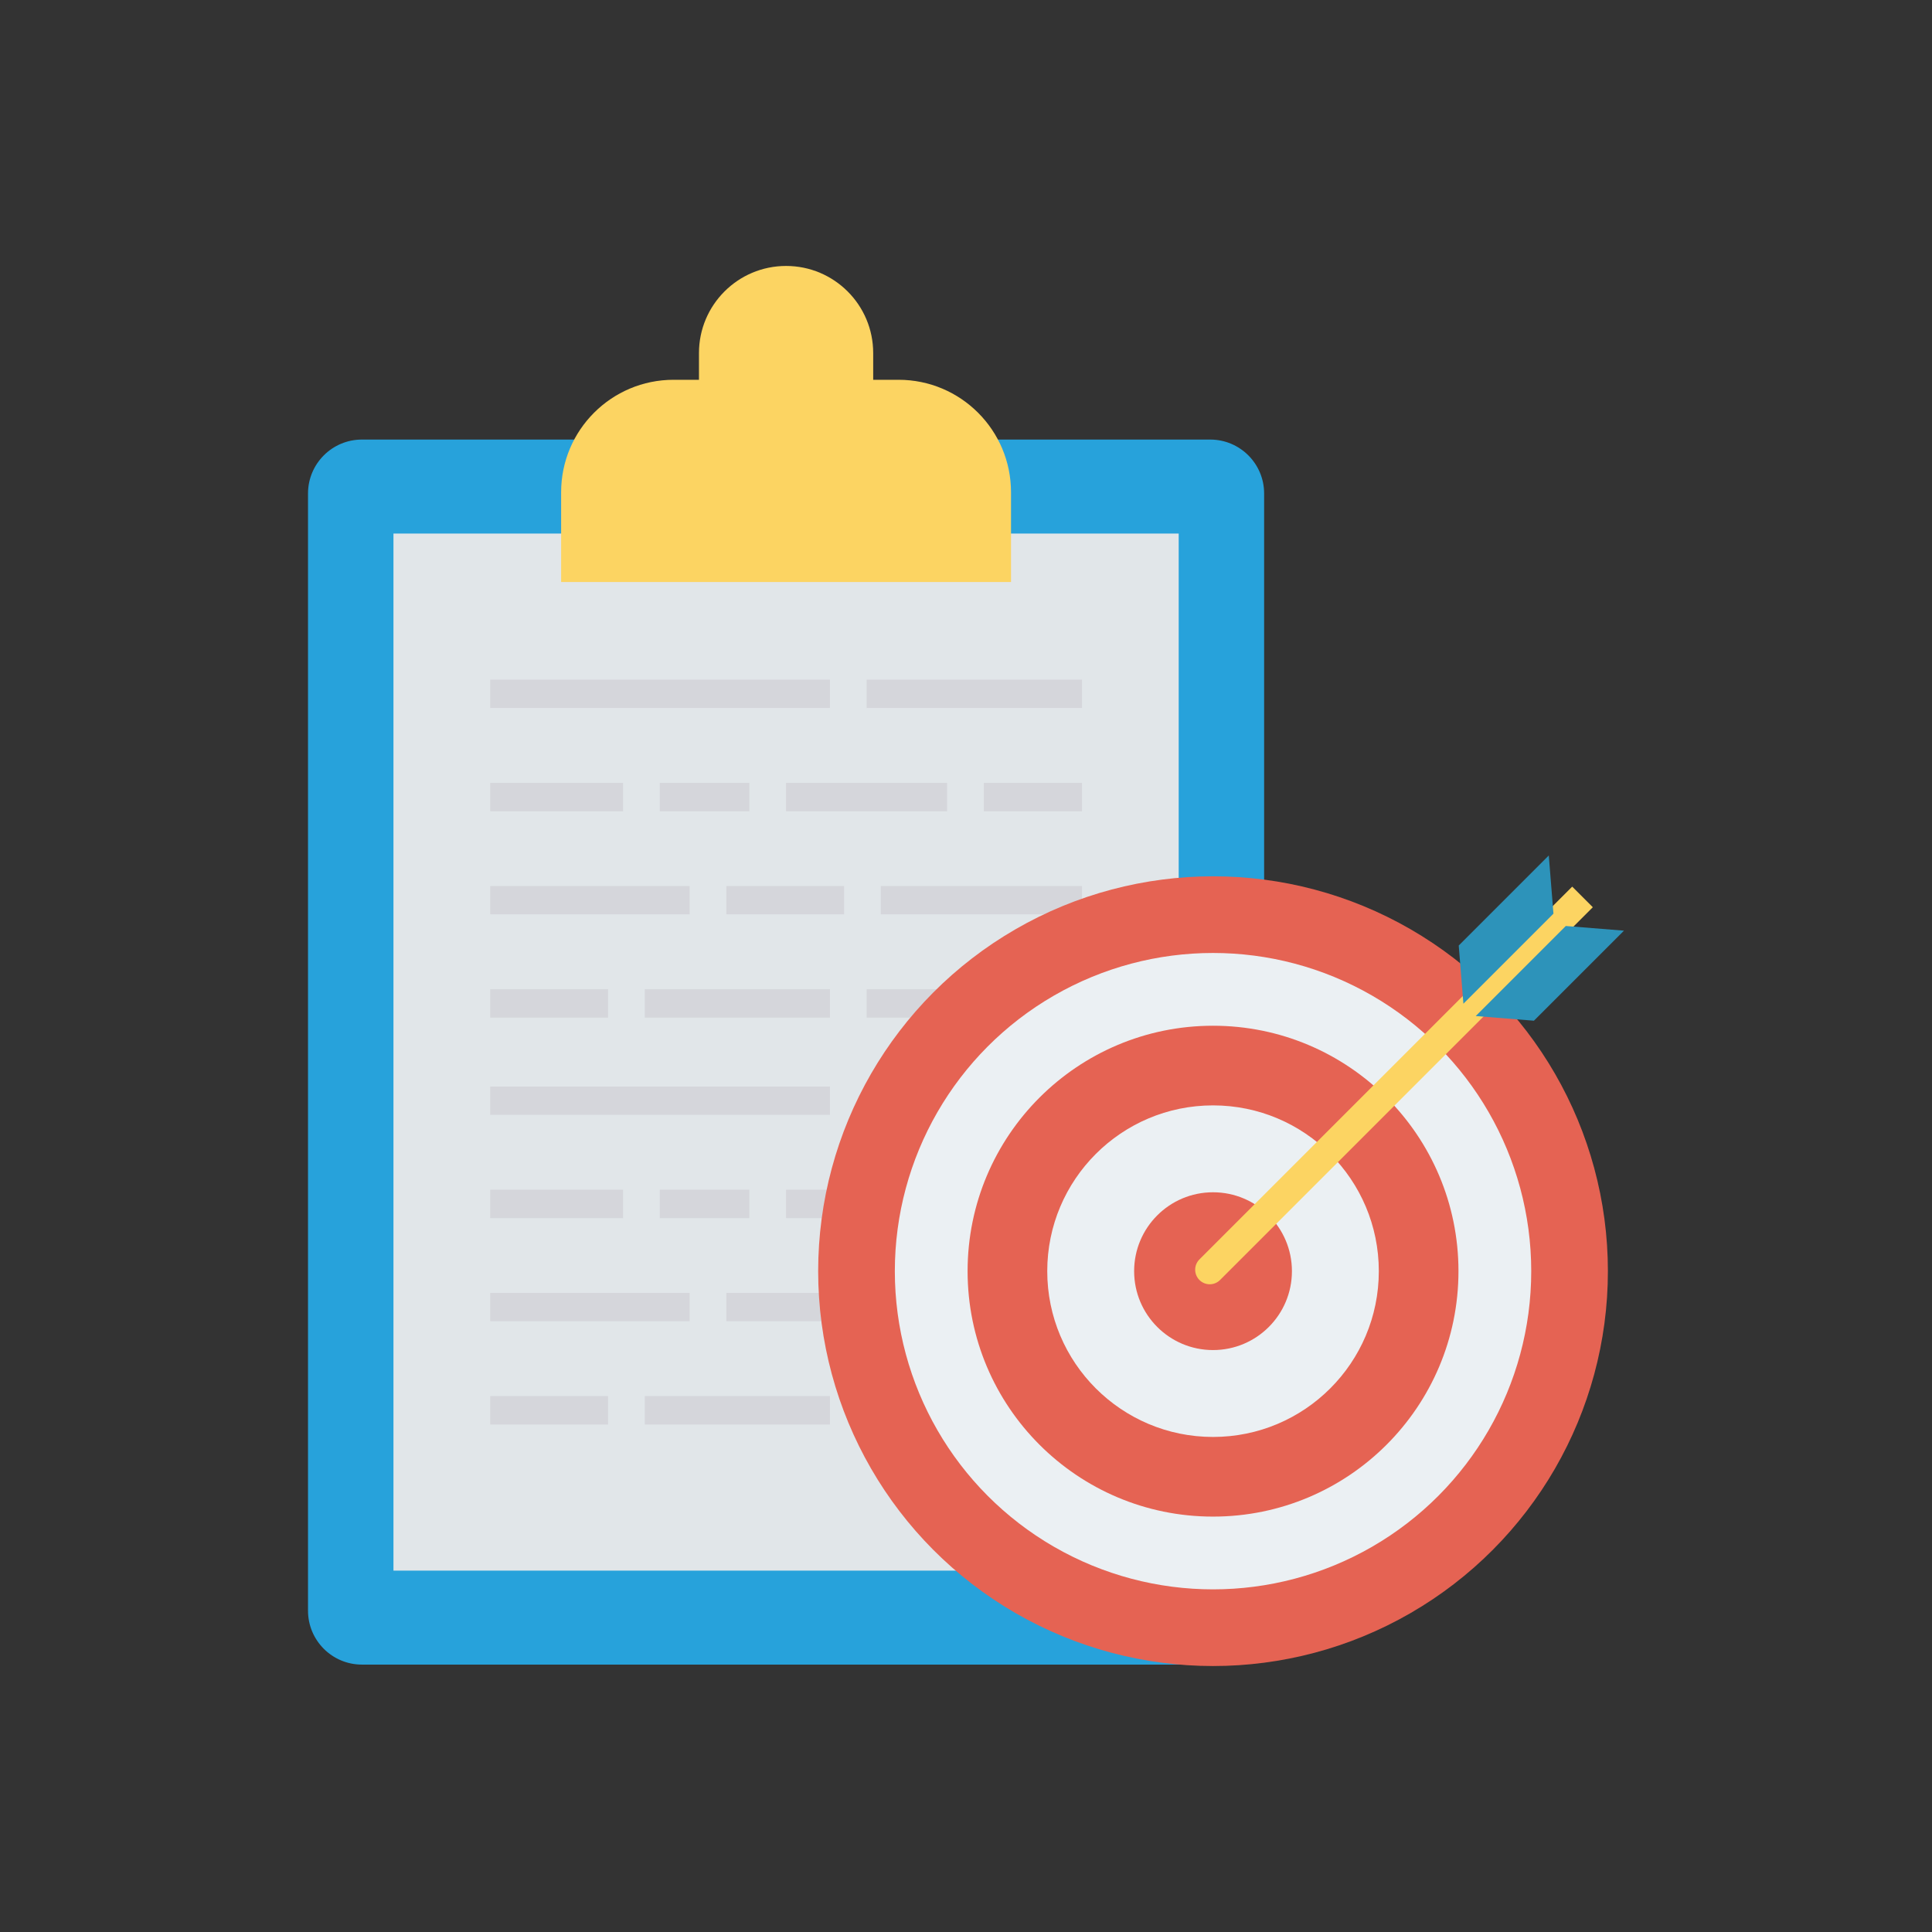 <svg enable-background="new 0 0 110 110" height="512" viewBox="0 0 110 110" width="512" xmlns="http://www.w3.org/2000/svg"><rect x="0" y="0" width="110" height="110" fill="#333333" stroke="none"/><path d="m68.905 25.027h-48.298c-1.695 0-3.07 1.374-3.07 3.07v63.608c0 1.695 1.374 3.07 3.07 3.07h48.298c1.695 0 3.069-1.374 3.069-3.07v-63.608c-0-1.695-1.374-3.07-3.069-3.07z" fill="#27a2db"/><path d="m22.402 30.378h44.708v59.047h-44.708z" fill="#e1e6e9"/><path d="m51.16 21.623h-1.444v-1.521c0-2.739-2.221-4.96-4.96-4.96-2.739 0-4.96 2.221-4.96 4.96v1.521h-1.444c-3.537 0-6.404 2.867-6.404 6.404v5.11h25.615v-5.11c-0-3.537-2.867-6.404-6.404-6.404z" fill="#fcd462"/><g fill="#d5d6db"><path d="m27.91 56.321h6.711v1.619h-6.711z"/><path d="m36.711 56.321h10.542v1.619h-10.542z"/><path d="m49.344 56.321h12.258v1.619h-12.258z"/><path d="m27.91 38.697h19.343v1.611h-19.343z"/><path d="m49.344 38.697h12.258v1.611h-12.258z"/><path d="m27.91 44.572h7.565v1.619h-7.565z"/><path d="m37.565 44.572h5.1v1.619h-5.1z"/><path d="m44.756 44.572h9.167v1.619h-9.167z"/><path d="m56.014 44.572h5.588v1.619h-5.588z"/><path d="m27.91 50.446h11.355v1.611h-11.355z"/><path d="m41.356 50.446h6.703v1.611h-6.703z"/><path d="m50.149 50.446h11.453v1.611h-11.453z"/><path d="m27.91 79.486h6.711v1.619h-6.711z"/><path d="m36.711 79.486h10.542v1.619h-10.542z"/><path d="m49.344 79.486h12.258v1.619h-12.258z"/><path d="m27.91 61.863h19.343v1.611h-19.343z"/><path d="m49.344 61.863h12.258v1.611h-12.258z"/><path d="m27.91 67.737h7.565v1.619h-7.565z"/><path d="m37.565 67.737h5.1v1.619h-5.1z"/><path d="m44.756 67.737h9.167v1.619h-9.167z"/><path d="m56.014 67.737h5.588v1.619h-5.588z"/><path d="m27.91 73.612h11.355v1.611h-11.355z"/><path d="m41.356 73.612h6.703v1.611h-6.703z"/><path d="m50.149 73.612h11.453v1.611h-11.453z"/></g><circle cx="69.065" cy="72.375" fill="#e56353" r="22.482"/><circle cx="69.065" cy="72.375" fill="#ebf0f3" r="18.117"/><circle cx="69.065" cy="72.375" fill="#e56353" r="13.974"/><circle cx="69.065" cy="72.375" fill="#ebf0f3" r="9.439"/><circle cx="69.065" cy="72.375" fill="#e56353" r="4.492"/><path d="m89.515 50.481-21.224 21.224c-.324.324-.324.849-0 1.173.324.324.849.324 1.173-0l21.224-21.224z" fill="#fcd462"/><g fill="#2d93ba"><path d="m87.335 58.115-3.313-.266 5.127-5.127 3.313.266z"/><path d="m83.054 53.834.266 3.313 5.127-5.127-.266-3.313z"/></g></svg>